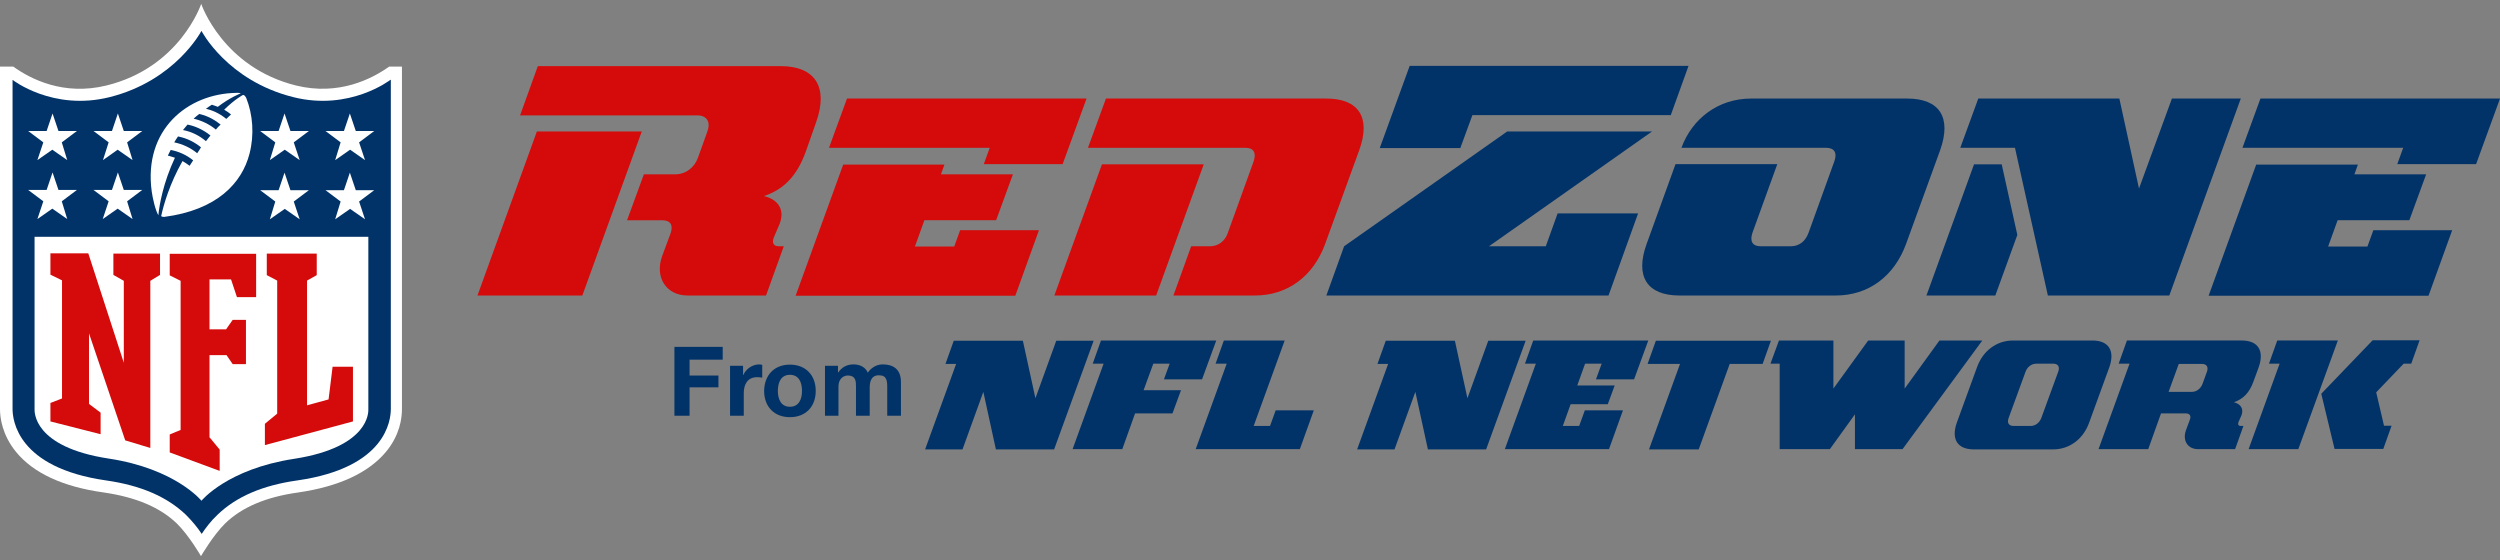 <svg width="500" height="112" viewBox="0 0 500 112" fill="none" xmlns="http://www.w3.org/2000/svg">
<rect x="0" y="0" width="500" height="112" fill="#808080" stroke="none"/>
<path fill-rule="evenodd" clip-rule="evenodd" d="M155.713 49.255C154.719 49.255 154.388 48.593 154.719 47.598L155.95 44.71C157.086 41.633 155.287 39.786 152.778 39.218C156.566 37.94 159.311 35.431 161.158 30.318L163.241 24.4C165.703 17.44 163.052 13.227 156.139 13.227H107.564L104.014 23.074H139.427C141.415 23.074 142.173 24.4 141.463 26.341L139.569 31.596C138.859 33.537 137.107 34.863 135.119 34.863H128.775L125.413 44.047H132.42C134.077 44.047 134.693 44.994 134.124 46.651L132.42 51.244C130.905 55.505 133.272 59.103 137.533 59.103H153.204L156.755 49.255H155.713ZM116.466 59.103L128.349 26.294H107.376L95.492 59.103H116.466ZM188.902 32.873L188.886 32.92H168.639L159.123 59.149H203.058L207.793 46.035H192.027L190.844 49.301H182.984L184.878 44.046H199.223L202.585 34.861H188.192L188.886 32.92H188.902V32.873ZM212.527 32.826L217.309 19.712H169.397L165.799 29.559H197.945L196.762 32.826H212.527ZM210.869 59.102L220.385 32.873H240.743L231.227 59.102H210.869ZM238.234 49.254L234.683 59.102H250.97C257.503 59.102 262.663 55.267 265.031 48.781L271.848 30.033C274.215 23.499 271.754 19.712 265.267 19.712H221.19L217.592 29.559H249.076C250.733 29.559 251.301 30.553 250.733 32.258L245.572 46.556C245.004 48.26 243.631 49.254 241.974 49.254H238.234Z" fill="#D50A0A"/>
<path fill-rule="evenodd" clip-rule="evenodd" d="M275.969 29.561L281.934 13.18H337.705L334.155 23.027H294.48L292.066 29.608H275.969V29.561ZM330.415 26.294L297.795 49.256H309.157L311.525 42.675H327.622L321.704 59.103H265.27L268.82 49.256L301.44 26.294H330.415ZM388.032 30.033C390.352 23.499 387.938 19.712 381.451 19.712H350.204C343.718 19.712 338.463 23.641 336.285 29.559H365.212C366.869 29.559 367.485 30.554 366.869 32.258L361.709 46.556C361.046 48.355 359.768 49.255 358.111 49.255H352.145C350.488 49.255 349.92 48.26 350.488 46.556L355.46 32.826H335.102L329.326 48.781C326.958 55.315 329.42 59.102 335.906 59.102H367.154C373.687 59.102 378.848 55.267 381.215 48.781L388.032 30.033ZM400.342 32.873L403.467 46.982L399.064 59.102H385.287L394.803 32.873H400.342ZM427.801 37.703L423.872 19.712H395.655L392.057 29.559H402.993L409.574 59.102H433.861L448.159 19.712H434.382L427.801 37.703ZM471.595 32.873L471.578 32.92H451.237L441.721 59.149H485.703L490.438 46.035H474.672L473.489 49.301H465.629L467.523 44.046H481.868L485.23 34.861H470.885L471.578 32.92H471.595V32.873ZM495.219 32.826L500.001 19.712H452.088L448.49 29.559H480.637L479.453 32.826H495.219Z" fill="#013369"/>
<path fill-rule="evenodd" clip-rule="evenodd" d="M134.883 69.375H144.541V71.932H137.913V75.104H143.689V77.471H137.913V83.152H134.883V69.375ZM146.008 73.162H148.612V75.008H148.659C149.18 73.778 150.505 72.878 151.831 72.878C152.021 72.878 152.257 72.925 152.447 72.973V75.529C152.21 75.482 151.784 75.434 151.452 75.434C149.464 75.434 148.754 76.902 148.754 78.654V83.152H146.008V73.162ZM163.147 78.18C163.147 75.008 161.111 72.925 157.987 72.925C154.862 72.925 152.874 75.008 152.826 78.18C152.826 81.352 154.862 83.435 157.987 83.435C161.111 83.435 163.147 81.352 163.147 78.18ZM157.987 81.353C159.833 81.353 160.401 79.744 160.401 78.181C160.401 76.572 159.833 74.962 157.987 74.962C156.14 74.962 155.572 76.572 155.572 78.181C155.572 79.744 156.14 81.353 157.987 81.353ZM167.598 73.162H164.994V83.152H167.693V77.376C167.693 75.434 169.018 75.103 169.539 75.103C171.206 75.103 171.201 76.303 171.197 77.398C171.196 77.454 171.196 77.51 171.196 77.565V83.152H173.942V77.565C173.942 76.334 174.226 75.056 175.789 75.056C177.351 75.056 177.446 76.145 177.446 77.47V83.152H180.192V76.429C180.192 73.872 178.677 72.878 176.546 72.878C175.173 72.878 174.132 73.683 173.563 74.535C173.043 73.351 171.906 72.878 170.675 72.878C169.397 72.878 168.356 73.446 167.645 74.488H167.598V73.162Z" fill="#013369"/>
<path fill-rule="evenodd" clip-rule="evenodd" d="M482.247 72.738L483.904 68.098V68.051H474.53L464.256 78.751L466.907 89.782H476.66L478.317 85.142H476.802L475.24 78.466L480.732 72.738H482.247ZM467.569 68.098L459.663 89.829H449.721L455.923 72.737H453.792L455.449 68.098H467.569ZM447.685 84.432C447.543 84.906 447.685 85.19 448.159 85.19H448.68L447.023 89.829H439.59C437.554 89.829 436.465 88.125 437.175 86.089L437.98 83.912C438.264 83.154 437.932 82.681 437.175 82.681H432.204L429.647 89.829H419.705L425.907 72.738H423.729L425.386 68.099H448.348C451.615 68.099 452.893 70.134 451.757 73.401L450.715 76.242C449.863 78.656 448.585 79.793 446.786 80.455C447.969 80.74 448.822 81.592 448.301 83.059L447.685 84.432ZM243.253 68.1L240.413 75.864H232.79L233.927 72.739H230.66L228.719 78.042H236.199L234.495 82.682H227.014L224.458 89.831H214.516L220.718 72.739H218.54L220.197 68.1H243.253ZM185.021 89.877L191.224 72.786H189.093L190.75 68.147H204.575L207.084 79.651L211.25 68.147H218.73L210.824 89.877H199.177L196.668 78.373L192.502 89.877H185.021ZM250.736 85.191L256.938 68.1H244.771L243.114 72.739H245.339L239.137 89.831H259.968L262.761 82.066H255.139L254.003 85.191H250.736ZM271.424 89.877L277.626 72.786H275.495L277.152 68.147H290.977L293.486 79.651L297.652 68.147H305.133L297.226 89.877H285.58L283.07 78.373L278.904 89.877H271.424ZM326.817 75.864L329.657 68.1H306.648L304.991 72.739H307.169L300.967 89.831H321.798L324.592 82.066H316.969L315.833 85.191H312.566L314.129 80.835H321.562L322.935 77.095H315.454L317.017 72.739H320.331L319.194 75.864H326.817ZM329.8 89.877L336.002 72.786H329.516L331.173 68.147H354.182L352.525 72.786H345.944L339.742 89.877H329.8ZM380.932 77.71V68.1H373.641L366.681 77.71V68.1H355.792L354.088 72.739H355.934V89.831H365.971L370.99 82.871V89.831H380.506L396.461 68.1H387.892L380.932 77.71ZM417.812 84.575C416.628 87.842 413.882 89.878 410.615 89.878H394.755C391.488 89.878 390.21 87.842 391.346 84.575L395.418 73.402C396.601 70.135 399.347 68.1 402.614 68.1H418.474C421.741 68.1 423.019 70.135 421.883 73.402L417.812 84.575ZM408.249 83.628C407.87 84.575 407.065 85.191 406.119 85.191H402.71C401.763 85.191 401.384 84.575 401.716 83.628L405.124 74.302C405.503 73.355 406.308 72.739 407.255 72.739H410.664C411.61 72.739 411.989 73.355 411.658 74.302L408.249 83.628ZM433.719 78.372L435.755 72.785H440.394C441.341 72.785 441.72 73.401 441.388 74.347L440.489 76.809C440.11 77.756 439.305 78.372 438.358 78.372H433.719Z" fill="#013369"/>
<path d="M77.834 13.32C74.377 15.781 67.749 19.19 59.227 17.107C44.503 13.462 40.242 0.773 40.242 0.773C40.242 0.773 36.029 13.509 21.258 17.107C12.736 19.19 6.155 15.829 2.651 13.32H0V81.826C0 83.531 0.426 86.987 3.219 90.396C6.676 94.609 12.546 97.355 20.737 98.492C27.223 99.438 32.005 101.474 35.366 104.694C37.828 107.108 40.195 111.227 40.195 111.227C40.195 111.227 42.657 107.013 45.024 104.694C48.386 101.427 53.215 99.391 59.653 98.492C67.797 97.308 73.667 94.562 77.171 90.396C80.011 86.987 80.39 83.578 80.39 81.826V13.32H77.834Z" fill="white"/>
<path d="M78.071 15.972C78.071 15.972 69.975 22.269 58.66 19.428C45.403 16.114 40.29 6.172 40.29 6.172C40.29 6.172 35.13 16.114 21.921 19.428C10.558 22.269 2.51 15.972 2.51 15.972V81.78C2.51 84.005 3.457 93.522 21.163 96.078C28.17 97.072 33.378 99.345 37.166 102.943C38.491 104.269 39.533 105.547 40.338 106.778C41.142 105.594 42.137 104.221 43.51 102.943C47.25 99.345 52.458 97.072 59.512 96.078C77.266 93.522 78.165 84.005 78.165 81.78V15.972H78.071Z" fill="#013369"/>
<path d="M40.291 100.148C40.291 100.148 45.451 93.804 58.802 91.768C74.094 89.401 73.668 82.205 73.668 81.873V47.359H6.913V81.826C6.913 82.205 6.487 89.401 21.779 91.721C35.13 93.757 40.291 100.148 40.291 100.148Z" fill="white"/>
<path fill-rule="evenodd" clip-rule="evenodd" d="M24.761 72.545V56.164L22.677 54.98V50.719H32.004V54.98L30.063 56.164V89.589L25.045 88.074L17.801 66.674V80.783L20.121 82.534V86.843L10.084 84.286V80.593L12.404 79.694V56.069L10.084 54.933V50.672H17.659L24.761 72.545ZM41.946 87.505L43.935 89.919V94.18L33.945 90.487V86.889L36.123 85.99V56.163L33.945 55.074V50.766H51.226V59.43H47.391L46.207 55.879H41.899V65.868H45.213L46.539 63.975H49.19V72.828H46.539L45.308 71.029H41.899V87.505H41.946ZM52.978 84.759V89.02L70.591 84.286V73.349H66.519L65.714 79.883L61.406 81.066V56.116L63.347 55.027V50.719H53.357V55.027L55.44 56.116V82.723L52.978 84.759Z" fill="#D50A0A"/>
<path fill-rule="evenodd" clip-rule="evenodd" d="M8.663 28.471L5.633 26.199H9.326L10.509 22.695L11.693 26.199H15.386L12.356 28.471L13.445 32.022L10.462 29.939L7.479 32.022L8.663 28.471ZM5.633 37.988L8.663 40.26L7.479 43.811L10.462 41.728L13.445 43.811L12.356 40.26L15.386 37.988H11.693L10.509 34.484L9.326 37.988H5.633ZM18.699 37.988L21.729 40.26L20.546 43.811L23.528 41.728L26.511 43.811L25.422 40.26L28.452 37.988H24.759L23.576 34.484L22.392 37.988H18.699ZM18.699 26.199L21.729 28.471L20.593 32.022L23.528 29.939L26.511 32.022L25.422 28.471L28.452 26.199H24.759L23.576 22.695L22.392 26.199H18.699ZM73.002 43.858L70.019 41.775L67.037 43.858L68.126 40.307L65.096 38.035H68.788L69.972 34.531L71.156 38.035H74.849L71.819 40.307L73.002 43.858ZM56.953 41.775L59.936 43.858L58.752 40.307L61.782 38.035H58.089L56.906 34.531L55.722 38.035H52.029L55.059 40.307L53.97 43.858L56.953 41.775ZM73.002 32.022L70.019 29.939L67.037 32.022L68.126 28.471L65.096 26.199H68.788L69.972 22.695L71.156 26.199H74.849L71.819 28.471L73.002 32.022ZM56.953 29.939L59.936 32.022L58.752 28.471L61.782 26.199H58.089L56.906 22.695L55.722 26.199H52.029L55.059 28.471L53.97 32.022L56.953 29.939Z" fill="white"/>
<path fill-rule="evenodd" clip-rule="evenodd" d="M44.835 21.938C47.013 19.807 48.575 19.002 48.575 19.002C48.879 18.959 49.063 19.273 49.201 19.508C49.214 19.529 49.226 19.55 49.238 19.57C50.563 22.884 50.895 26.909 49.901 30.744C48.386 36.614 43.414 42.011 32.809 43.384C32.573 43.384 32.289 43.337 32.241 43.195C32.715 40.97 33.946 36.709 36.502 32.211C36.976 32.495 37.496 32.827 37.923 33.158C38.112 32.874 38.301 32.59 38.633 32.069C37.355 31.027 35.84 30.317 34.135 29.986L33.567 31.122C33.567 31.122 34.182 31.264 34.987 31.548C32.667 36.472 31.863 40.97 31.673 43.053C31.058 42.011 30.537 39.644 30.348 38.319C28.643 25.914 37.544 18.718 47.249 18.576C47.912 18.529 48.149 18.671 48.149 18.671C48.149 18.671 46.018 19.476 43.556 21.369C43.556 21.369 42.988 21.133 42.373 20.943C41.994 21.18 41.568 21.464 41.189 21.748C42.373 22.032 43.841 22.6 45.261 23.784C45.398 23.647 45.545 23.511 45.698 23.369L45.698 23.369C45.864 23.216 46.036 23.056 46.208 22.884C45.876 22.6 45.308 22.222 44.835 21.938ZM34.846 28.471C36.455 28.802 38.065 29.512 39.438 30.648C39.675 30.317 39.959 29.891 40.196 29.465C39.107 28.565 37.544 27.666 35.603 27.287C35.319 27.666 34.846 28.471 34.846 28.471ZM41.19 28.234C39.912 27.145 38.349 26.34 36.598 26.009C36.724 25.861 36.851 25.704 36.982 25.541L36.982 25.541C37.145 25.339 37.314 25.13 37.497 24.92C38.823 25.157 40.575 25.867 42.09 27.098C41.946 27.282 41.812 27.448 41.682 27.609L41.682 27.609C41.513 27.819 41.351 28.019 41.19 28.234ZM38.727 23.736C40.336 24.115 41.851 24.825 43.177 25.914C43.461 25.535 43.745 25.251 44.124 24.919C43.177 24.162 41.851 23.262 39.863 22.789C39.531 23.026 39.105 23.357 38.727 23.736Z" fill="white"/>
</svg>

